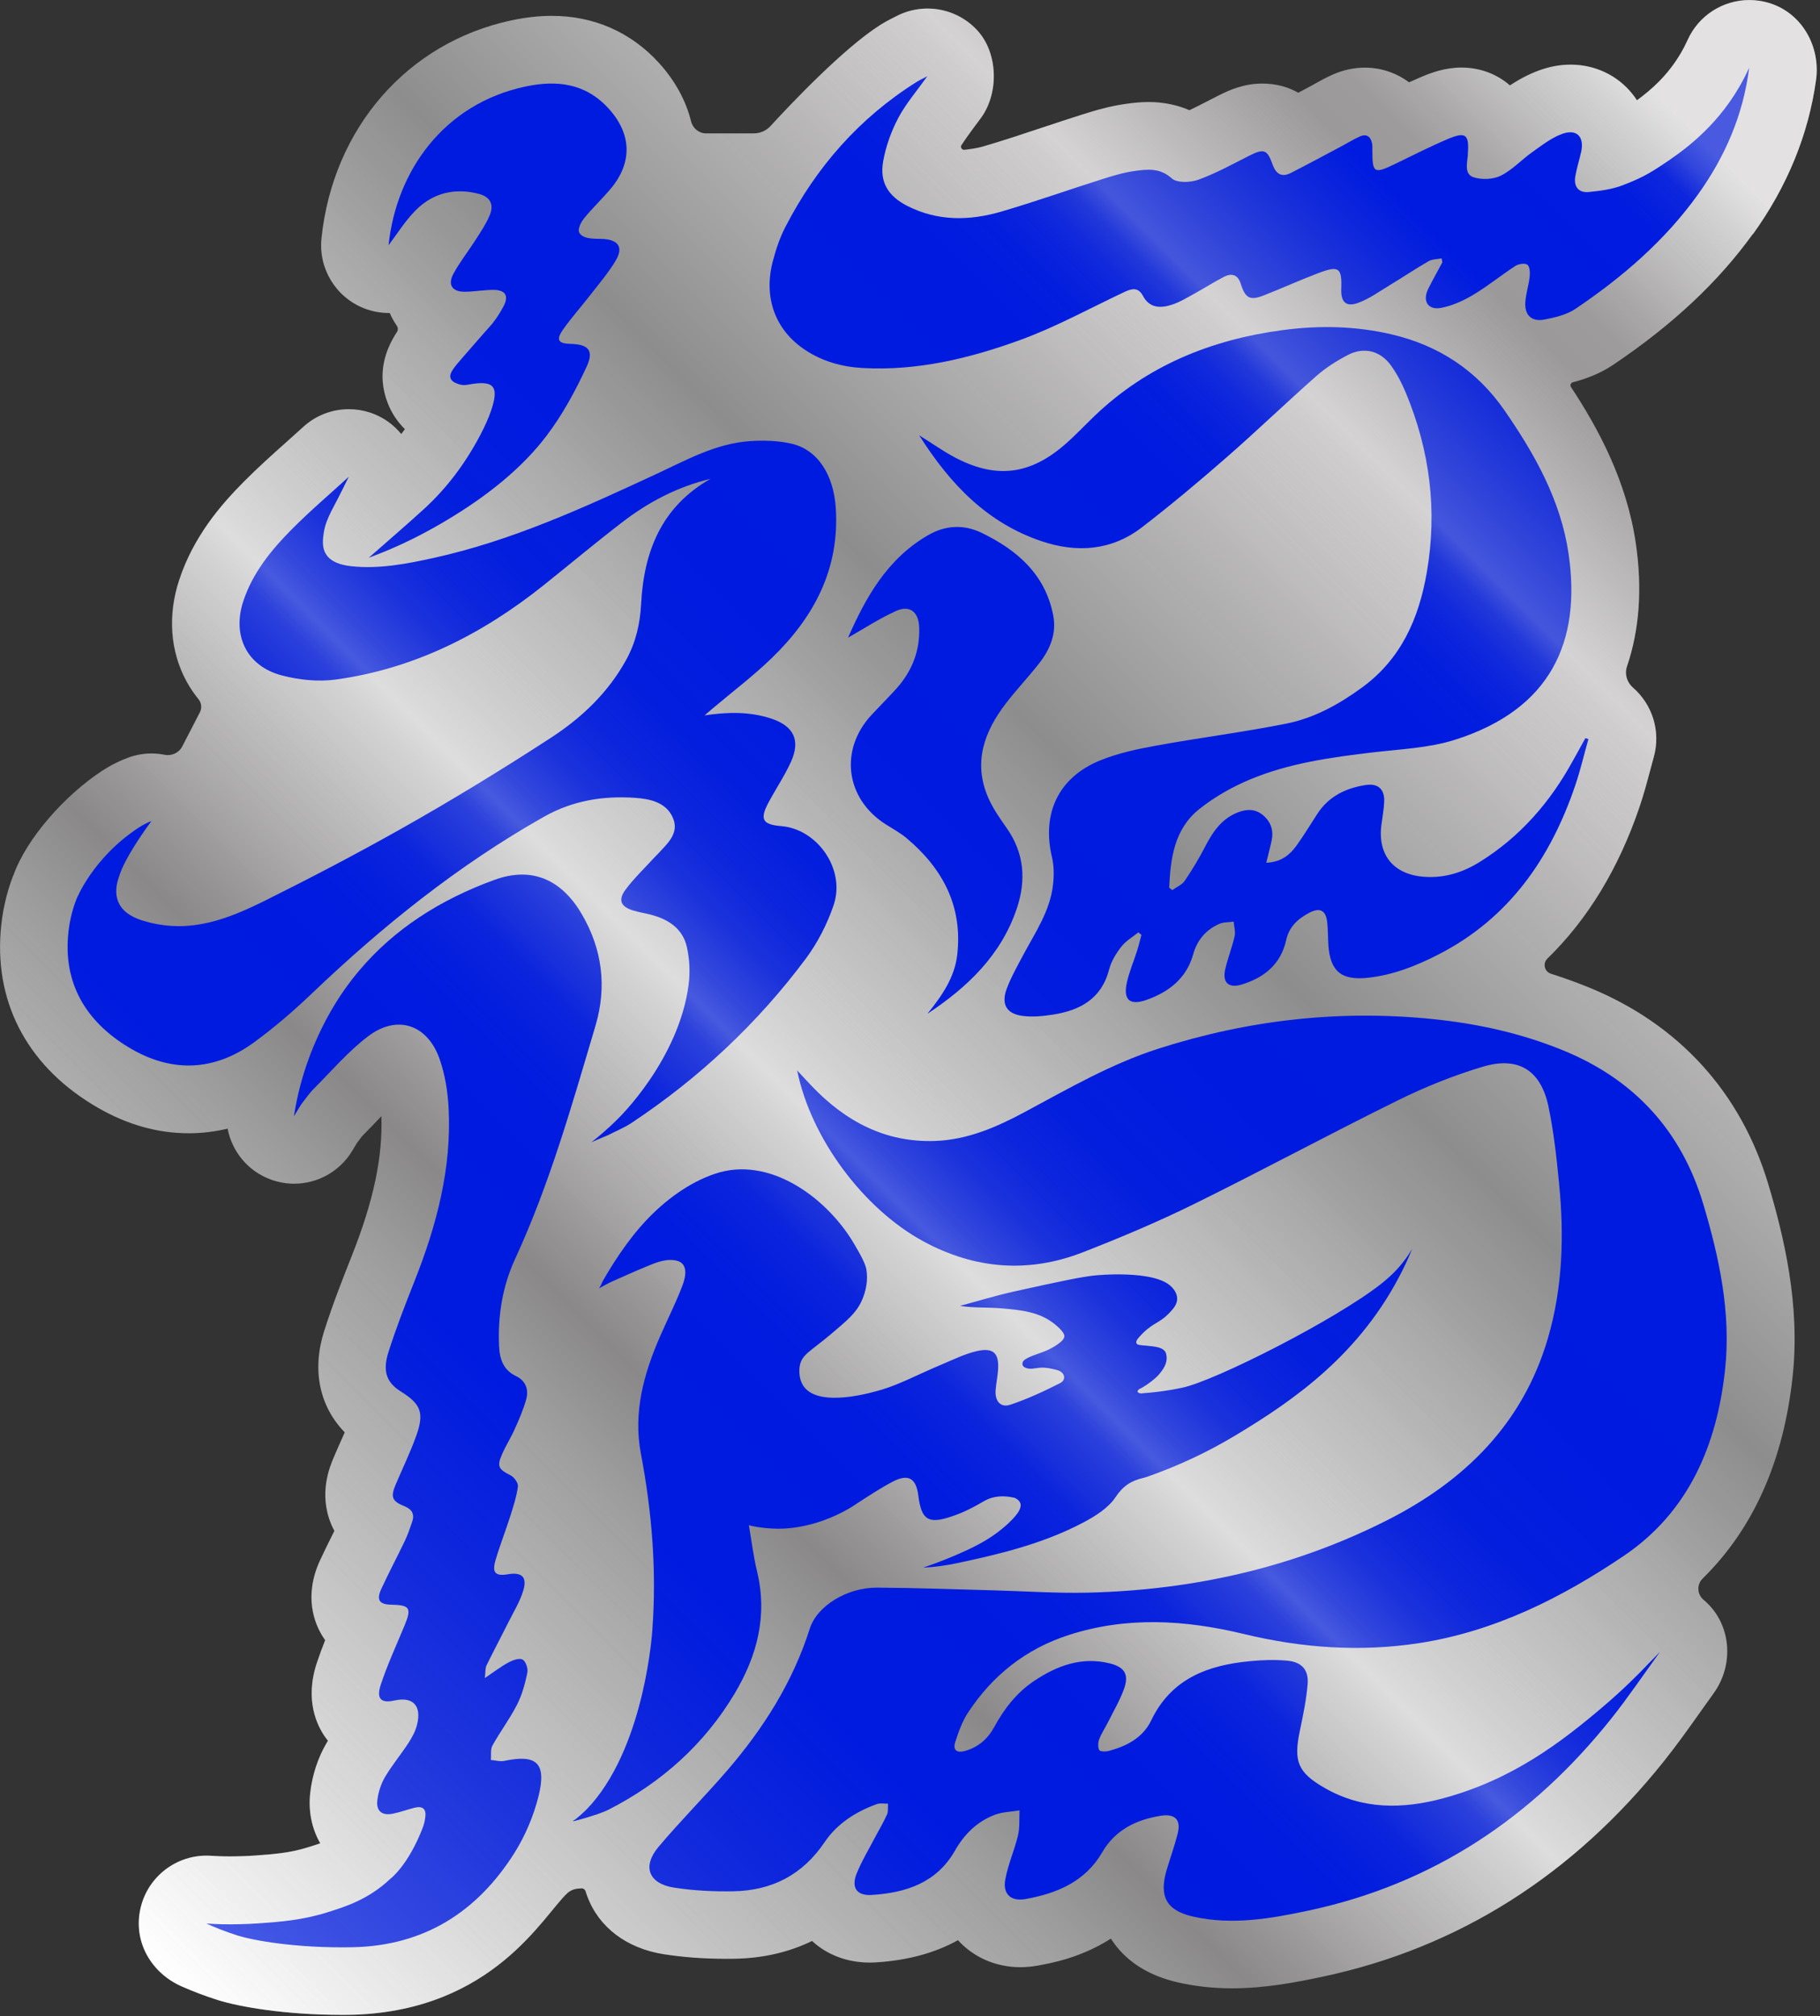 <svg width="381" height="422" viewBox="0 0 381 422" fill="none" xmlns="http://www.w3.org/2000/svg">
<rect x="0" y="0" width="381" height="422" fill="#333333" stroke="none"/>
<g clip-path="url(#clip0_1268_161)">
<path d="M366.95 49.04C374.14 39.04 378.59 28.18 380.17 16.75C381.13 9.79 377.3 2.88 370.62 0.71C369.16 0.23 367.67 0.01 366.21 0.01C360.75 0.01 355.62 3.18 353.29 8.37C352.88 9.28 352.42 10.18 351.91 11.05C349.14 15.82 345.56 18.9 342.68 20.99C342.38 20.53 342.06 20.08 341.71 19.65C338.6 15.76 333.89 13.53 328.79 13.53C326.65 13.53 324.47 13.92 322.32 14.69C319.9 15.56 317.83 16.73 316.09 17.87C313.3 15.45 309.76 14.14 305.94 14.14C302.59 14.14 299.73 15.17 297.61 16.07C296.72 16.45 295.84 16.84 294.97 17.23C292.36 15.28 289.16 14.16 285.71 14.16C283.48 14.16 281.26 14.63 279.14 15.55C277.6 16.22 276.34 16.93 275.32 17.5C275.02 17.67 274.72 17.84 274.41 18.01L271.78 19.41C269.74 18.25 267.25 17.49 264.23 17.49C260.54 17.49 257.55 18.75 255.12 19.98C254.4 20.34 253.69 20.71 252.97 21.08C251.6 21.79 250.27 22.47 249 23.07C246.65 22.06 243.81 21.36 240.46 21.36C238.67 21.36 237.09 21.55 235.76 21.74C232.3 22.21 229.24 23.13 226.64 23.95C223.88 24.82 221.13 25.74 218.38 26.65C213.99 28.11 209.85 29.48 205.66 30.7C204.59 31.01 203.02 31.23 201.9 31.36C201.35 31.42 200.98 30.81 201.29 30.35C201.89 29.45 202.75 28.19 203.45 27.26C204.1 26.4 204.76 25.52 205.41 24.62C209.13 19.45 208.94 11.15 204.66 6.43C201.91 3.4 198.07 1.79 194.17 1.79C191.91 1.79 189.63 2.33 187.53 3.44C187.31 3.56 187.1 3.66 186.9 3.76C186.2 4.12 185.33 4.56 184.32 5.19C176.54 10.09 165.21 22.12 161.29 26.39C160.39 27.37 159.12 27.92 157.79 27.92H147.82C146.31 27.92 145.03 26.86 144.67 25.39C143.59 21.07 141.34 16.89 137.9 13.12C132.04 6.71 124.3 3.32 115.52 3.32C112.81 3.32 110.05 3.63 107.07 4.26C85.31 8.9 69.7 26.8 67.3 49.88C66.64 56.2 70.27 62.18 76.17 64.52C77.87 65.19 79.64 65.52 81.39 65.52C81.45 65.52 81.52 65.52 81.58 65.52C81.85 66.13 82.15 66.73 82.5 67.3C82.68 67.6 82.87 67.9 83.07 68.19C83.34 68.58 83.36 69.1 83.09 69.5C80.77 73.05 78.75 78.19 81.18 84.41C81.99 86.48 83.21 88.31 84.76 89.83C84.51 90.18 84.25 90.51 84 90.85C83.29 89.99 82.48 89.2 81.56 88.5C79.03 86.6 76.03 85.65 73.04 85.65C69.59 85.65 66.16 86.9 63.47 89.37C62.29 90.45 61.09 91.52 59.89 92.59C56.96 95.21 53.94 97.91 50.98 100.9C46.3 105.63 40.54 112.23 37.52 121.38C35.08 128.76 35.61 136.3 39.03 142.6C39.76 143.94 40.61 145.2 41.56 146.37C42.19 147.15 42.3 148.22 41.84 149.11L38.15 156.25C37.45 157.61 35.92 158.29 34.42 157.99C33.53 157.81 32.63 157.72 31.72 157.72C30.04 157.72 28.34 158.02 26.7 158.64C25.58 159.06 24.49 159.56 23.42 160.13C23.19 160.25 22.37 160.7 21.48 161.28C13.73 166.31 5.54 175.45 2.78 183.3H2.75C1.32 187.01 0.44 190.98 0.13 195.07C-1.03 210.61 6.25 223.71 20.62 231.95C26.73 235.45 33.08 237.22 39.5 237.22C42.26 237.22 44.98 236.89 47.65 236.25C48.56 241.04 51.91 245.16 56.7 246.91C58.3 247.49 59.94 247.78 61.57 247.78C66.39 247.78 71.03 245.31 73.67 241L74.76 239.21C74.92 239 75.08 238.78 75.24 238.57C75.43 238.31 75.69 237.97 75.82 237.81C77.18 236.45 78.51 235.04 79.84 233.64C80.12 242.31 78.2 251.37 73.67 262.81C71.88 267.33 69.65 272.97 67.84 278.69C65.27 286.83 66.89 294.4 72.17 299.82C71.91 300.43 71.63 301.04 71.35 301.67C70.84 302.81 70.33 303.96 69.85 305.11C69.06 306.97 66.66 312.62 69.32 319.02C69.53 319.51 69.75 319.99 70 320.45C69.01 322.43 67.99 324.47 67 326.61C63.52 334.16 65.86 339.85 67.56 342.57C67.71 342.81 67.88 343.07 68.07 343.33C67.47 344.84 66.89 346.39 66.35 348.01C63.72 355.86 66.37 361.26 68.19 363.78C68.34 363.99 68.49 364.19 68.65 364.38C68.57 364.52 68.49 364.65 68.4 364.79C66.57 367.9 65.38 371.5 64.95 375.22C64.51 379.07 65.25 382.74 67.04 385.84C66.16 386.16 65.22 386.45 64.21 386.76C60.59 387.88 57.09 388.14 53.37 388.41C50.91 388.59 48.33 388.59 48.23 388.59C47.3 388.59 46.51 388.57 45.91 388.55L43.98 388.45C43.73 388.44 43.48 388.43 43.23 388.43C36.46 388.43 30.54 393.25 29.29 400.06C28.04 406.87 31.89 413.08 38.01 415.79C40.48 416.88 43.03 417.85 45.61 418.66C50.15 420.09 59.68 421.76 71.57 421.76C72.41 421.76 73.27 421.76 74.14 421.73C103.27 420.74 113.68 401.05 118.72 396.33C119.37 395.72 120.23 395.37 121.13 395.32C121.33 395.32 121.5 395.3 121.63 395.28C122.07 395.23 122.47 395.49 122.6 395.92C122.7 396.27 122.82 396.62 122.95 396.96C125.36 403.43 131.19 407.84 138.94 409.06C143.02 409.7 147.3 410.02 152.02 410.02C152.61 410.02 153.19 410.02 153.78 410.01C159.71 409.91 165.15 408.65 170 406.29C173.13 409.19 177.36 410.81 182.06 410.81C182.5 410.81 182.95 410.8 183.41 410.77C190.04 410.35 195.77 408.79 200.55 406.12C203.78 409.72 208.5 411.78 213.59 411.78C214.8 411.78 216.03 411.67 217.27 411.44C220.04 410.94 226.32 409.8 232.55 405.8C235.53 410.45 240.29 413.55 246.71 414.99C250.33 415.8 254 416.2 257.95 416.2C264.88 416.2 271.4 414.94 276.96 413.75C305.27 407.73 329.31 392.52 348.41 368.56C351.12 365.16 353.56 361.72 355.92 358.39C356.85 357.08 357.78 355.77 358.72 354.47C363.11 348.41 362.45 339.87 356.77 335C356.73 334.96 356.68 334.93 356.64 334.89C355.26 333.73 355.16 331.68 356.44 330.42C367.05 320 373.37 305.83 375.27 288.14C376.9 273.02 373.41 258.72 370.2 247.95C364.43 228.64 351.44 214.38 332.64 206.7C330.04 205.64 327.4 204.69 324.69 203.83C323.31 203.4 322.9 201.66 323.94 200.65C332.37 192.44 338.82 181.85 343.2 168.98C344.1 166.33 344.77 163.82 345.42 161.38C345.68 160.42 345.93 159.45 346.2 158.49C347.73 153.05 345.87 147.43 341.85 143.94C340.57 142.82 340.05 141.09 340.6 139.48C343.18 131.91 343.84 123.24 342.44 113.71C340.51 100.6 334.52 89.58 328.87 81.01C328.62 80.63 328.82 80.14 329.26 80.02C332.02 79.3 334.96 78.22 337.76 76.33C350.17 67.97 359.71 59.02 366.93 48.99L366.95 49.04ZM176.6 213.65C176.6 213.65 176.6 213.69 176.6 213.72C176.6 213.72 176.58 213.7 176.57 213.69C176.58 213.68 176.59 213.66 176.6 213.65Z" fill="url(#paint0_linear_1268_161)"/>
<path d="M347.5 345.78C344.11 350.45 340.88 355.25 337.29 359.76C320.82 380.42 300.03 394.37 273.97 399.92C265.99 401.62 257.94 403.03 249.78 401.19C244.19 399.93 242.59 397 244.22 391.45C244.97 388.91 245.88 386.41 246.53 383.84C247.28 380.9 245.97 379.59 242.94 380.09C237.81 380.93 233.46 383.04 230.74 387.73C227.17 393.88 221.28 396.33 214.71 397.51C211.64 398.07 209.89 396.5 210.44 393.45C211.01 390.3 212.37 387.31 213.11 384.18C213.51 382.51 213.34 380.7 213.43 378.96C211.7 379.25 209.86 379.27 208.25 379.88C204.55 381.29 201.86 383.95 199.9 387.4C196.06 394.13 189.63 396.21 182.47 396.66C179.35 396.86 178.15 395.11 179.33 392.18C180.41 389.51 181.93 387.01 183.27 384.44C184.08 382.9 184.99 381.4 185.69 379.81C185.98 379.15 185.84 378.31 185.9 377.55C185.11 377.57 184.25 377.39 183.55 377.64C179.15 379.23 175.24 381.73 172.63 385.6C168 392.47 161.57 395.76 153.49 395.89C149.36 395.96 145.17 395.76 141.09 395.12C135.77 394.28 134.4 390.7 137.85 386.6C142.45 381.13 147.53 376.06 152.2 370.64C159.8 361.82 165.96 352.13 169.52 340.91C171.03 336.15 177.31 332.3 183.59 332.33C191.66 332.37 199.73 332.68 207.79 332.89C214.44 333.06 221.1 333.54 227.75 333.38C249.74 332.86 270.81 328.14 290.46 318.18C306.54 310.03 318.72 298.13 324 280.26C327.16 269.56 327.45 258.64 326.37 247.65C325.85 242.29 325.26 236.9 324.16 231.64C322.57 224.03 317.86 221.05 310.37 223.3C304.29 225.12 298.31 227.53 292.61 230.34C278.32 237.39 264.29 244.97 249.99 252.02C242.41 255.75 234.6 259.05 226.72 262.12C215.31 266.57 204.08 265.69 193.3 259.84C180.79 253.06 169.75 238.28 166.88 224.07C168.14 225.42 169.03 226.4 169.94 227.35C176.97 234.71 185.33 239.2 195.75 238.83C202.55 238.59 208.67 235.92 214.55 232.76C223.69 227.85 232.69 222.64 242.65 219.46C261.34 213.5 280.43 211.32 299.98 213.32C309.37 214.28 318.47 216.29 327.23 219.87C342.13 225.96 351.99 236.7 356.57 252.06C359.93 263.32 362.4 274.86 361.13 286.68C359.43 302.48 353.52 316.5 339.92 325.68C326.87 334.49 312.83 341.54 296.97 343.96C284.65 345.84 272.46 344.95 260.37 342.03C248.15 339.08 235.91 338.31 223.72 342.25C214.75 345.15 207.76 350.69 202.62 358.53C201.42 360.37 200.65 362.55 199.97 364.66C199.46 366.24 200.2 367.02 201.99 366.52C204.82 365.73 206.8 363.97 208.17 361.45C210.22 357.67 212.82 354.33 216.41 351.91C221.24 348.66 226.45 346.71 232.37 348.2C235.47 348.98 236.38 350.54 235.29 353.56C234.42 355.96 233.1 358.2 231.95 360.5C231.36 361.69 230.59 362.8 230.12 364.04C229.86 364.73 229.8 365.72 230.12 366.33C230.3 366.67 231.5 366.68 232.15 366.5C235.89 365.5 239.26 363.73 240.99 360.13C245.19 351.37 252.85 348.55 261.69 347.72C264.3 347.47 266.98 347.37 269.58 347.63C272.54 347.93 273.98 349.57 273.74 352.51C273.47 355.8 272.79 359.06 272.11 362.3C270.77 368.68 271.66 371.01 277.27 374.24C285.2 378.82 293.63 378.72 302.14 376.42C316.67 372.5 326.9 364.63 335.56 357.27C339.75 353.71 343 350.46 345.23 348.1C345.97 347.34 346.72 346.58 347.46 345.82L347.5 345.78Z" fill="#001BE0"/>
<path d="M71.86 102.13C71.59 102.67 71.18 103.49 70.67 104.48C69.72 106.32 69.6 106.49 69.27 107.17C68.69 108.39 68.05 109.74 67.79 111.43C67.61 112.64 67.34 114.41 68.15 115.85C69.15 117.63 71.4 118.29 73.43 118.51C79.4 119.17 85.18 118.02 90.95 116.75C107.26 113.14 122.32 106.22 137.37 99.23C143.68 96.3 149.84 92.83 156.97 92.34C159.83 92.15 162.82 92.23 165.6 92.85C171.22 94.1 174.51 99.44 174.96 106.32C175.8 119.13 170.38 129.23 161.53 137.78C157.72 141.47 153.45 144.7 149.39 148.13C148.83 148.6 148.28 149.08 147.5 149.74C152.43 149.01 157.02 148.94 161.49 150.43C166.22 152.01 167.62 155.01 165.56 159.52C164.22 162.45 162.39 165.16 160.87 168.01C159 171.5 159.63 172.61 163.52 172.92C171.15 173.53 177.04 182 174.52 189.44C173.18 193.39 171.19 197.3 168.71 200.64C158.58 214.23 146.34 225.67 132.21 235.05C130.69 236.06 128.96 236.75 127.33 237.59C126.16 238.09 124.99 238.58 123.82 239.08C125.07 238.11 127.16 236.41 129.5 234.04C129.5 234.04 142.09 221.86 144.16 206.11C144.5 203.53 144.36 200.76 143.79 198.23C142.92 194.37 139.91 192.41 136.22 191.46C135.02 191.15 133.78 190.96 132.59 190.6C129.94 189.8 129.31 188.41 130.98 186.18C132.77 183.8 134.95 181.72 136.97 179.51C137.19 179.26 137.45 179.04 137.67 178.8C139.68 176.59 142.34 174.42 140.81 171.06C139.38 167.93 136.04 167.22 133 167.01C126.29 166.55 119.93 167.54 113.83 170.99C95.95 181.1 80.13 193.8 65.33 207.92C61.49 211.58 57.43 215.09 53.15 218.21C45.05 224.11 36.32 224.61 27.63 219.64C18.65 214.49 13.43 206.7 14.23 196.12C14.44 193.33 15.03 190.76 15.94 188.37C15.94 188.37 19.3 179.57 29.16 173.16C29.63 172.86 30.11 172.6 30.11 172.6C30.7 172.28 31.24 172.05 31.69 171.88C30.12 174.01 28.9 175.86 28.03 177.26C25.51 181.32 25.14 182.89 24.85 183.71C23.96 186.26 24.1 188.96 26.26 190.83C27.54 191.93 29.16 192.53 30.79 192.97C40.04 195.45 47.72 192.39 55.87 188.33C65.2 183.68 74.45 178.84 83.54 173.73C94.32 167.67 104.9 161.21 115.27 154.47C121.7 150.3 127.29 145.03 131.08 138.13C133.1 134.46 134 130.56 134.21 126.46C134.78 115.38 138.5 106.06 148.72 100.24C141.83 101.89 135.77 105.08 130.28 109.3C124.69 113.59 119.29 118.12 113.78 122.52C100.95 132.76 86.7 139.99 70.31 142.24C66.63 142.75 62.61 142.33 58.99 141.38C51.65 139.45 48.55 133.03 50.94 125.82C52.9 119.9 56.75 115.18 61.03 110.85C64.85 106.99 69 103.47 73.01 99.8C72.63 100.57 72.25 101.34 71.87 102.11L71.86 102.13Z" fill="#001BE0"/>
<path d="M245.45 186.29C246.32 185.66 247.45 185.21 248.01 184.38C249.58 182.06 251.03 179.64 252.32 177.15C253.93 174.04 255.8 171.31 259.24 170.01C261.08 169.32 262.82 169.32 264.39 170.63C266.08 172.04 266.65 173.86 266.2 175.99C265.9 177.41 265.51 178.82 265.08 180.59C268.17 180.47 269.98 178.98 271.4 177.02C272.96 174.87 274.32 172.58 275.77 170.36C278.16 166.68 281.76 164.95 285.92 164.32C288.48 163.93 289.86 165.2 289.77 167.76C289.71 169.41 289.39 171.05 289.18 172.69C288.36 179.09 291.86 183.17 298.36 183.55C302.52 183.8 306.25 182.6 309.71 180.46C318.18 175.21 324.5 167.95 329.26 159.26C330.13 157.67 331.01 156.1 331.89 154.51C332.1 154.58 332.31 154.65 332.52 154.71C331.6 157.97 330.83 161.27 329.74 164.47C324.55 179.72 315.89 192.21 301.18 199.77C296.51 202.17 291.67 204.09 286.38 204.67C280.85 205.28 278.45 203.35 278.08 197.81C277.98 196.23 278.01 194.64 277.84 193.08C277.57 190.56 276.34 189.89 274.08 191.07C271.74 192.3 269.87 193.97 269.26 196.75C268.14 201.83 264.67 204.65 259.9 206.1C257.2 206.91 255.84 205.66 256.49 202.88C257.04 200.54 257.93 198.29 258.46 195.95C258.67 195.01 258.34 193.93 258.25 192.92C257.24 193.07 256.13 193 255.23 193.4C252.43 194.65 250.61 196.77 249.77 199.8C248.36 204.82 244.67 207.66 239.99 209.31C236.46 210.55 235.07 209.26 235.92 205.56C236.44 203.31 237.36 201.16 238.06 198.95C238.4 197.88 238.65 196.78 238.95 195.7L238.31 195.17C237.11 196.14 235.69 196.95 234.76 198.14C233.66 199.55 232.63 201.21 232.19 202.92C230.59 209.11 226.08 211.5 220.38 212.39C218.27 212.72 216.05 212.93 213.96 212.64C210.7 212.19 209.57 210.17 210.72 207.05C211.6 204.65 212.88 202.39 214.08 200.13C216.64 195.3 219.84 190.73 220.45 185.11C220.65 183.25 220.65 181.26 220.22 179.45C218.05 170.28 221.55 162.73 230.33 159.16C234.05 157.65 238.1 156.79 242.07 156.07C251.12 154.42 260.26 153.27 269.28 151.47C275.11 150.31 280.3 147.44 285.13 143.91C293.34 137.92 297.03 129.43 298.69 119.8C300.93 106.85 299.33 94.32 294.3 82.22C293.48 80.24 292.46 78.29 291.22 76.55C289.02 73.44 285.56 72.54 282.19 74.29C279.85 75.51 277.55 76.96 275.58 78.7C269.22 84.31 263.11 90.2 256.72 95.78C250.96 100.81 245.1 105.73 239.04 110.39C232.67 115.29 225.4 115.78 217.98 113.27C206.74 109.46 198.99 101.5 192.42 91.12C195.22 92.87 197.34 94.37 199.61 95.6C208.34 100.31 215.54 99.5 223 92.98C225.13 91.12 227.07 89.05 229.11 87.09C240.15 76.51 253.57 71.09 268.52 69.1C276.16 68.08 283.76 68.23 291.31 69.99C301.23 72.31 309.19 77.58 314.95 85.9C321.27 95.03 326.72 104.71 328.36 115.88C331.06 134.22 324.72 148.48 304.56 154.86C299.11 156.59 293.16 156.81 287.41 157.49C278.65 158.53 269.91 159.73 261.73 163.14C257.95 164.72 254.24 166.82 251.05 169.37C245.82 173.54 245.04 179.66 244.76 185.8C244.98 185.98 245.2 186.16 245.42 186.34L245.45 186.29Z" fill="#001BE0"/>
<path d="M125.26 269.78C125.61 269.59 126.03 268.41 126.24 268.05C126.63 267.38 127.03 266.7 127.43 266.04C128.2 264.77 129 263.52 129.84 262.3C131.48 259.9 133.27 257.59 135.26 255.47C139.19 251.29 144.13 247.59 149.6 245.72C161.02 241.8 172.99 250.67 178.65 260.11C180.32 262.89 181.19 264.68 181.35 265.63C181.9 268.86 180.75 271.48 180.37 272.32C179.26 274.77 177.46 276.31 173.91 279.3C169.67 282.87 167.94 283.49 167.45 285.76C167.42 285.9 166.91 288.42 168.32 290.3C171.66 294.73 182.65 291.47 184.64 290.87C188.41 289.75 192.37 287.61 197.22 285.58C199.58 284.59 201.92 283.43 204.39 282.84C207.97 282 209.19 283.22 208.93 286.82C208.83 288.23 208.52 289.62 208.42 291.02C208.26 293.29 209.46 294.72 211.5 294.04C215.09 292.84 218.57 291.23 221.94 289.51C223.3 288.81 222.91 287.23 221.35 286.8C220.18 286.48 218.94 286.21 217.72 286.29C216.68 286.36 215.57 286.76 214.58 286.25C214.38 286.15 214.16 286 214.08 285.76C213.84 285.03 214.51 284.57 215.07 284.28C216.47 283.57 218 283.21 219.41 282.55C220.33 282.12 221.21 281.6 221.99 280.95C222.37 280.63 222.75 280.28 222.81 279.77C222.85 279.44 222.69 278.72 220.83 277.2C217.55 274.52 213.5 274.2 209.54 273.86C206.73 273.62 203.89 273.81 200.97 273.35C204.7 272.35 208.4 271.21 212.17 270.37C222.38 268.1 226.46 267.27 229.23 266.98C229.23 266.98 241.82 265.67 245.31 269.43C245.6 269.75 246.4 270.6 246.43 271.78C246.46 273.08 245.54 274.06 244.66 274.97C242.81 276.88 241.47 276.88 239.29 279.02C238.75 279.55 238.35 280.02 238.12 280.31C237.95 280.56 237.79 280.9 237.9 281.17C238.08 281.59 238.81 281.57 239.98 281.68C241.88 281.86 243.31 282.02 243.91 282.92C244.11 283.22 244.15 283.5 244.2 283.86C244.42 285.43 243.41 286.72 242.86 287.42C242.32 288.11 241.81 288.52 241.17 289.04C240.26 289.77 239.43 290.28 238.83 290.61C238.38 290.78 238.1 291.09 238.14 291.3C238.18 291.54 238.66 291.77 239.29 291.63C240.97 291.52 243.06 291.3 245.45 290.88C245.45 290.88 246.45 290.7 247.46 290.49C254.5 288.99 279.58 276.25 289.08 268.78C290.4 267.74 292.01 266.34 293.61 264.34C294.57 263.14 295.24 262.07 295.66 261.36C295.24 262.38 294.58 263.93 293.66 265.78C284.92 283.38 271 293.05 258.48 300.55C252.76 303.98 246.61 306.87 239.99 309.18C239.75 309.26 239.51 309.32 239.27 309.38C236.83 309.95 235.09 311.03 233.55 313.36C232.05 315.64 229.33 317.35 226.81 318.68C218.45 323.1 209.33 325.32 200.14 327.25C197.88 327.72 195.59 328.03 193.28 328.14C196.73 326.96 199.53 325.79 201.53 324.89C204.65 323.49 208.02 321.77 211.17 318.79C213.3 316.78 213.91 315.54 213.59 314.64C213.39 314.08 212.86 313.75 212.42 313.54C210.26 313.01 208.67 313.23 207.62 313.53C206.12 313.96 205.75 314.5 202.75 315.98C201.64 316.53 200.48 317 199.3 317.4C194.34 319.1 192.89 318.19 192.24 313.05C191.77 309.37 190.12 308.43 186.78 310.2C184.22 311.56 181.78 313.17 179.34 314.75C179.34 314.75 172.65 319.64 163.83 319.98C160.9 320.09 158.14 319.57 158.14 319.57C157.56 319.46 157.09 319.35 156.77 319.27C157.35 322.62 157.73 325.81 158.48 328.92C160.72 338.16 158.51 346.58 153.81 354.47C147.42 365.17 138.44 373.17 127.37 378.82C127.03 378.99 126.69 379.14 126.33 379.28C125.42 379.64 124.7 379.9 123.09 380.38C120.12 381.27 119.96 381.24 119.94 381.2C119.93 381.16 120.02 381.08 120.42 380.86C121.08 380.34 121.86 379.68 122.67 378.87C122.67 378.87 123.3 378.24 123.9 377.55C135.16 364.52 136.56 341.19 136.56 341.19C137.48 328.73 136.48 316.49 134.16 304.26C132.52 295.61 134.79 287.45 138.25 279.57C139.78 276.08 141.51 272.66 142.86 269.1C143.63 267.07 144.12 264.28 141.35 263.82C139.07 263.44 136.94 264.46 134.88 265.3C132.64 266.22 130.44 267.24 128.22 268.21C127.19 268.66 126.22 269.25 125.23 269.77L125.26 269.78Z" fill="#001BE0"/>
<path d="M61.54 233.61C62.13 229.79 63.27 224.72 65.61 219.09C67.54 214.44 70.48 208.74 75.22 203.13C82.52 194.49 92.13 188.32 103.47 184.19C111.25 181.35 117.45 184.02 121.72 191.23C126.07 198.59 127.1 206.5 124.65 214.74C119.75 231.25 115.08 247.82 107.83 263.53C105.2 269.23 104.19 275.41 104.48 281.75C104.6 284.48 105.34 286.77 108.06 288.07C110.07 289.03 110.71 290.89 110.16 292.9C109.57 295.04 108.67 297.1 107.76 299.13C106.95 300.95 105.86 302.64 105.07 304.47C103.98 306.97 104.41 307.59 106.88 308.82C107.63 309.19 108.51 310.43 108.42 311.16C108.14 313.26 107.47 315.33 106.82 317.37C105.84 320.45 104.65 323.47 103.74 326.56C102.96 329.23 103.7 329.97 106.35 329.53C109.23 329.05 110.39 330.08 109.55 332.91C108.86 335.24 107.53 337.38 106.43 339.58C104.92 342.6 103.33 345.58 101.84 348.62C101.58 349.15 101.66 349.85 101.49 351.26C103.53 349.89 104.94 348.79 106.5 347.96C107.37 347.5 108.73 347.01 109.4 347.39C110.07 347.76 110.58 349.28 110.4 350.13C109.92 352.42 109.29 354.77 108.23 356.84C106.73 359.79 104.71 362.46 103.1 365.36C102.64 366.19 102.85 367.38 102.76 368.41C103.71 368.48 104.71 368.78 105.61 368.59C112.32 367.17 114.45 369.04 112.75 375.93C111.71 380.12 109.94 384.32 107.63 387.96C99.82 400.27 88.73 407.3 73.82 407.6C61.79 407.84 52.81 406.11 49.84 405.18C47.05 404.3 44.79 403.36 43.21 402.64C43.89 402.68 44.57 402.71 45.24 402.75C45.98 402.78 46.98 402.81 48.16 402.81C48.16 402.81 51.27 402.81 54.37 402.59C58.52 402.29 63.21 401.95 68.38 400.34C72.24 399.14 77.12 397.62 81.69 393.3C81.69 393.3 85.47 390.53 88.55 382.44C88.81 381.76 88.95 381.01 89.04 380.28C89.25 378.54 88.35 378.01 86.78 378.4C85.25 378.79 83.76 379.34 82.22 379.65C79.99 380.1 78.73 379.12 78.99 376.88C79.18 375.21 79.73 373.47 80.57 372.02C82.04 369.52 83.93 367.27 85.51 364.84C86.27 363.67 86.97 362.38 87.3 361.04C88.29 357.11 86.52 355.09 82.6 355.95C79.89 356.55 78.66 355.76 79.74 352.55C81.13 348.39 82.98 344.38 84.66 340.33C86.21 336.59 85.84 335.97 81.89 335.9C79.41 335.85 78.75 334.92 79.82 332.6C81.38 329.21 83.14 325.91 84.75 322.54C85.36 321.27 85.81 319.92 86.27 318.59C86.84 316.96 86.27 315.94 84.64 315.28C82.03 314.23 81.73 313.33 82.85 310.7C84.31 307.27 85.95 303.9 87.19 300.4C88.85 295.72 88.06 293.85 83.92 291.28C80.98 289.45 80.02 287.11 81.32 283.02C82.92 277.97 84.86 273.02 86.81 268.08C91.41 256.46 94.57 244.55 93.91 231.94C93.73 228.5 93.17 224.96 92.04 221.72C89.52 214.46 83.17 212.3 77.09 216.9C72.89 220.07 69.4 224.19 65.65 227.95C64.67 228.93 63.89 230.13 63.02 231.22C62.52 232.04 62.02 232.85 61.53 233.67L61.54 233.61Z" fill="#001BE0"/>
<path d="M194.12 15.96C191.94 19.03 189.63 21.69 188.03 24.72C186.55 27.53 185.43 30.66 184.88 33.79C184.11 38.17 185.95 41.07 189.93 43.1C196.3 46.35 202.96 46.23 209.58 44.3C216.73 42.21 223.76 39.71 230.87 37.46C233.08 36.76 235.33 36.09 237.61 35.78C240.27 35.42 242.84 35.13 245.31 37.35C246.41 38.34 249.22 38.22 250.89 37.61C254.53 36.29 257.97 34.39 261.45 32.63C264.57 31.06 265.26 31.23 266.41 34.45C267.11 36.41 268.31 37.18 270.21 36.21C273.83 34.37 277.4 32.43 280.99 30.53C282.23 29.87 283.43 29.11 284.72 28.55C286.1 27.95 286.95 28.62 287.23 30.02C287.33 30.5 287.29 31.01 287.29 31.51C287.29 36.25 287.65 36.45 292.06 34.31C295.72 32.54 299.35 30.69 303.09 29.1C306.81 27.52 307.56 28.14 307.29 32.03C307.28 32.2 307.29 32.36 307.27 32.53C307.12 34.25 306.51 36.5 308.54 37.13C310.26 37.66 312.62 37.56 314.2 36.76C316.6 35.56 318.52 33.43 320.76 31.85C322.77 30.43 324.78 28.83 327.05 28.02C330.11 26.92 331.7 28.66 331 31.8C330.62 33.5 330.08 35.17 329.78 36.88C329.41 39.03 330.4 40.41 332.63 40.19C335 39.95 337.45 39.64 339.64 38.8C343.32 37.39 345.06 36.45 348.01 34.49C351.86 31.93 358.93 27.1 364.12 18.17C365.08 16.51 365.76 15.09 366.17 14.18C364.92 24.12 361.09 32.86 355.41 40.77C348.48 50.41 339.6 58.05 329.82 64.64C327.97 65.89 325.55 66.46 323.31 66.89C320.53 67.42 319.06 65.88 319.33 63.01C319.49 61.28 320.04 59.6 320.23 57.87C320.32 57.04 320.24 55.77 319.74 55.41C319.21 55.03 317.89 55.23 317.24 55.66C314.25 57.6 311.48 59.88 308.43 61.7C306.36 62.94 304.02 64.01 301.67 64.45C298.9 64.96 297.73 62.99 298.99 60.45C299.91 58.6 300.94 56.8 301.91 54.97C301.97 54.85 301.88 54.65 301.79 54.09C300.87 54.27 299.85 54.23 299.09 54.66C296.37 56.22 293.77 57.98 291.08 59.6C288.83 60.95 286.66 62.56 284.23 63.43C281.75 64.31 280.69 63.17 280.78 60.55C280.95 56.01 280.33 55.52 275.9 57.2C272.1 58.64 268.4 60.33 264.62 61.81C261.67 62.97 260.7 62.46 259.75 59.42C259.16 57.52 257.89 57.11 256.28 57.92C254.14 59.01 252.12 60.33 250.01 61.48C248.49 62.32 246.97 63.25 245.33 63.78C243 64.54 240.66 64.55 239.27 61.94C238.24 59.99 236.84 60.43 235.28 61.17C228.08 64.56 221.06 68.44 213.61 71.15C203 75.02 192.01 77.68 180.53 77.03C176.23 76.79 172.18 75.65 168.56 73.26C162.33 69.15 159.78 62.34 161.77 54.73C162.42 52.26 163.24 49.77 164.41 47.51C170.87 34.99 179.86 24.72 191.84 17.18C192.51 16.76 193.23 16.43 194.13 15.96H194.12Z" fill="#001BE0"/>
<path d="M77.18 116.76C81.03 113.37 84.94 110.03 88.73 106.57C93.63 102.1 97.52 96.83 100.59 90.97C101.43 89.36 102.21 87.69 102.8 85.97C104.57 80.77 103.38 79.51 97.97 80.52C97.88 80.54 97.57 80.6 97.16 80.6C96.56 80.6 96.07 80.44 95.73 80.3C95.2 80.12 94.57 79.81 94.34 79.22C93.95 78.23 94.93 77.04 96.72 74.98C100.41 70.74 102.26 68.63 102.6 68.27C103.08 67.77 104.26 66.27 105.39 64.15C106.59 61.89 105.8 60.66 103.2 60.68C101.21 60.7 99.23 61.06 97.24 61.07C94.67 61.07 93.68 59.62 94.9 57.34C96.23 54.87 98 52.65 99.52 50.27C100.59 48.6 101.73 46.93 102.49 45.12C103.47 42.81 102.64 41.2 100.2 40.57C95.24 39.28 90.68 40.37 87.08 43.96C84.77 46.27 83.02 49.14 81.34 51.34C82.95 35.86 92.86 21.77 109.96 18.12C116.47 16.73 122.52 17.37 127.37 22.68C132.22 27.98 132.47 33.98 127.85 39.5C126.09 41.6 124.08 43.49 122.34 45.62C121.76 46.33 120.7 48.02 121.39 48.9C122.42 50.22 124.96 49.92 126.42 50.03C129.51 50.27 130.51 51.82 128.9 54.53C127.39 57.08 125.42 59.37 123.59 61.73C121.71 64.16 119.65 66.46 117.88 68.97C116.35 71.13 116.84 71.91 119.41 71.98C123.15 72.07 124.4 73.32 122.81 76.75C120.46 81.82 117.74 86.86 114.36 91.29C109.77 97.32 102.51 103.9 90.72 110.51C85.27 113.57 80.47 115.55 77.14 116.77L77.18 116.76Z" fill="#001BE0"/>
<path d="M194.16 212.19C197.14 208.48 199.84 204.67 200.39 199.85C201.55 189.69 197.35 181.78 189.75 175.42C188.42 174.31 186.86 173.47 185.38 172.53C176.98 167.16 175.67 156.93 182.46 149.63C184.16 147.8 185.93 146.04 187.61 144.19C190.93 140.51 192.62 136.21 192.42 131.22C192.29 128.14 190.47 126.61 187.65 127.86C184.13 129.44 180.86 131.59 177.53 133.48C181.23 125.06 185.73 116.96 194.31 112.01C197.91 109.93 201.78 109.72 205.55 111.56C212.93 115.16 218.78 120.18 220.47 128.74C221.24 132.63 219.81 135.96 217.48 138.93C215.27 141.74 212.8 144.35 210.62 147.18C206.06 153.09 203.69 159.54 206.84 166.89C207.81 169.15 209.27 171.24 210.7 173.27C214.43 178.53 214.85 184.23 212.87 190.14C209.58 199.96 202.51 206.66 194.16 212.2V212.19Z" fill="#001BE0"/>
<path opacity="0.32" d="M366.95 49.04C374.14 39.04 378.59 28.18 380.17 16.75C381.13 9.79 377.3 2.88 370.62 0.71C369.15 0.23 367.67 0 366.2 0C360.75 0 355.61 3.17 353.28 8.36C352.87 9.27 352.41 10.17 351.9 11.04C349.13 15.81 345.55 18.89 342.67 20.98C342.37 20.52 342.05 20.07 341.7 19.64C338.59 15.75 333.88 13.52 328.78 13.52C326.64 13.52 324.46 13.91 322.31 14.68C319.89 15.55 317.82 16.72 316.08 17.86C313.29 15.44 309.75 14.13 305.93 14.13C302.58 14.13 299.72 15.16 297.6 16.06C296.71 16.44 295.83 16.83 294.96 17.22C292.35 15.27 289.15 14.15 285.7 14.15C283.47 14.15 281.25 14.62 279.13 15.54C277.59 16.21 276.33 16.92 275.31 17.49C275.01 17.66 274.71 17.83 274.4 18L271.77 19.4C269.73 18.24 267.24 17.48 264.22 17.48C260.53 17.48 257.54 18.74 255.11 19.97C254.39 20.33 253.68 20.7 252.96 21.07C251.59 21.78 250.26 22.46 248.99 23.06C246.64 22.05 243.8 21.35 240.45 21.35C238.66 21.35 237.08 21.54 235.75 21.73C232.29 22.2 229.23 23.12 226.63 23.94C223.87 24.81 221.12 25.73 218.37 26.64C213.98 28.1 209.84 29.47 205.65 30.69C204.58 31 203.01 31.22 201.89 31.35C201.34 31.41 200.97 30.8 201.28 30.34C201.88 29.44 202.74 28.18 203.44 27.25C204.09 26.39 204.75 25.51 205.4 24.61C209.12 19.44 208.93 11.14 204.65 6.42C201.9 3.39 198.06 1.78 194.16 1.78C191.9 1.78 189.62 2.32 187.52 3.43C187.3 3.55 187.09 3.65 186.89 3.75C186.19 4.11 185.32 4.55 184.31 5.18C176.53 10.08 165.2 22.11 161.28 26.38C160.38 27.36 159.11 27.91 157.78 27.91H147.81C146.3 27.91 145.02 26.85 144.66 25.38C143.58 21.06 141.33 16.88 137.89 13.11C132.03 6.7 124.29 3.31 115.51 3.31C112.8 3.31 110.04 3.62 107.06 4.25C85.3 8.89 69.69 26.79 67.29 49.87C66.63 56.19 70.26 62.17 76.16 64.51C77.86 65.18 79.63 65.51 81.38 65.51C81.44 65.51 81.51 65.51 81.57 65.51C81.84 66.12 82.14 66.72 82.49 67.29C82.67 67.59 82.86 67.89 83.06 68.18C83.33 68.57 83.35 69.09 83.08 69.49C80.76 73.04 78.74 78.18 81.17 84.4C81.98 86.47 83.2 88.3 84.75 89.82C84.5 90.17 84.24 90.5 83.99 90.84C83.28 89.98 82.47 89.19 81.55 88.49C79.02 86.59 76.02 85.64 73.03 85.64C69.58 85.64 66.15 86.89 63.46 89.36C62.28 90.44 61.08 91.51 59.88 92.58C56.95 95.2 53.93 97.9 50.97 100.89C46.29 105.62 40.53 112.22 37.51 121.37C35.07 128.75 35.6 136.29 39.02 142.59C39.75 143.93 40.6 145.19 41.55 146.36C42.18 147.14 42.29 148.21 41.83 149.1L38.14 156.24C37.44 157.6 35.91 158.28 34.41 157.98C33.52 157.8 32.62 157.71 31.71 157.71C30.03 157.71 28.33 158.01 26.69 158.63C25.57 159.05 24.48 159.55 23.41 160.12C23.18 160.24 22.36 160.69 21.47 161.27C13.72 166.3 5.53 175.44 2.77 183.29H2.74C1.31 187 0.43 190.97 0.12 195.06C-1.04 210.6 6.24 223.7 20.61 231.94C26.72 235.44 33.07 237.21 39.49 237.21C42.25 237.21 44.97 236.88 47.64 236.24C48.55 241.03 51.9 245.15 56.69 246.9C58.29 247.48 59.93 247.77 61.56 247.77C66.38 247.77 71.02 245.3 73.66 240.99L74.75 239.2C74.91 238.99 75.07 238.77 75.23 238.56C75.42 238.3 75.68 237.96 75.81 237.8C77.17 236.44 78.5 235.03 79.83 233.63C80.11 242.3 78.19 251.36 73.66 262.8C71.87 267.32 69.64 272.96 67.83 278.68C65.26 286.82 66.88 294.39 72.16 299.81C71.9 300.42 71.62 301.03 71.34 301.66C70.83 302.8 70.32 303.95 69.84 305.1C69.05 306.96 66.65 312.61 69.31 319.01C69.52 319.5 69.74 319.98 69.99 320.44C69 322.42 67.98 324.46 66.99 326.6C63.51 334.15 65.85 339.84 67.55 342.56C67.7 342.8 67.87 343.06 68.06 343.32C67.46 344.83 66.88 346.38 66.34 348C63.71 355.85 66.36 361.25 68.18 363.77C68.33 363.98 68.48 364.18 68.64 364.37C68.56 364.51 68.48 364.64 68.39 364.78C66.56 367.89 65.37 371.49 64.94 375.21C64.5 379.06 65.24 382.73 67.03 385.83C66.15 386.15 65.21 386.44 64.2 386.75C60.58 387.87 57.08 388.13 53.36 388.4C50.9 388.58 48.32 388.58 48.22 388.58C47.29 388.58 46.5 388.56 45.9 388.54L43.97 388.44C43.72 388.43 43.47 388.42 43.22 388.42C36.45 388.42 30.53 393.24 29.28 400.05C28.03 406.86 31.88 413.07 38 415.78C40.47 416.87 43.02 417.84 45.6 418.65C50.14 420.08 59.67 421.75 71.56 421.75C72.4 421.75 73.26 421.75 74.13 421.72C103.26 420.73 113.67 401.04 118.71 396.32C119.36 395.71 120.22 395.36 121.12 395.31C121.32 395.31 121.49 395.29 121.62 395.27C122.06 395.22 122.46 395.48 122.59 395.91C122.69 396.26 122.81 396.61 122.94 396.95C125.35 403.42 131.18 407.83 138.93 409.05C143.01 409.69 147.29 410.01 152.01 410.01C152.6 410.01 153.18 410.01 153.77 410C159.7 409.9 165.14 408.64 169.99 406.28C173.12 409.18 177.35 410.8 182.05 410.8C182.49 410.8 182.94 410.79 183.4 410.76C190.03 410.34 195.76 408.78 200.54 406.11C203.77 409.71 208.49 411.77 213.58 411.77C214.79 411.77 216.02 411.66 217.26 411.43C220.03 410.93 226.31 409.79 232.54 405.79C235.52 410.44 240.28 413.54 246.7 414.98C250.32 415.79 253.99 416.19 257.94 416.19C264.87 416.19 271.39 414.93 276.95 413.74C305.26 407.72 329.3 392.51 348.4 368.55C351.11 365.15 353.55 361.71 355.91 358.38C356.84 357.07 357.77 355.76 358.71 354.46C363.1 348.4 362.44 339.86 356.76 334.99C356.72 334.95 356.67 334.92 356.63 334.88C355.25 333.72 355.15 331.67 356.43 330.41C367.04 319.99 373.36 305.82 375.26 288.13C376.89 273.01 373.4 258.71 370.19 247.94C364.42 228.63 351.43 214.37 332.63 206.69C330.03 205.63 327.39 204.68 324.68 203.82C323.3 203.39 322.89 201.65 323.93 200.64C332.36 192.43 338.81 181.84 343.19 168.97C344.09 166.32 344.76 163.81 345.41 161.37C345.67 160.41 345.92 159.44 346.19 158.48C347.72 153.04 345.86 147.42 341.84 143.93C340.56 142.81 340.04 141.08 340.59 139.47C343.17 131.9 343.83 123.23 342.43 113.7C340.5 100.59 334.51 89.57 328.86 81C328.61 80.62 328.81 80.13 329.25 80.01C332.01 79.29 334.95 78.21 337.75 76.32C350.16 67.96 359.7 59.01 366.92 48.98L366.95 49.04ZM176.6 213.65C176.6 213.65 176.6 213.69 176.6 213.72C176.6 213.72 176.58 213.7 176.57 213.69C176.58 213.68 176.59 213.66 176.6 213.65Z" fill="url(#paint1_linear_1268_161)"/>
</g>
<defs>
<linearGradient id="paint0_linear_1268_161" x1="14.92" y1="394.18" x2="390.55" y2="18.55" gradientUnits="userSpaceOnUse">
<stop stop-color="white"/>
<stop offset="0.26" stop-color="#9E9E9E"/>
<stop offset="0.3" stop-color="#8A8889"/>
<stop offset="0.42" stop-color="#DEDDDD"/>
<stop offset="0.59" stop-color="#8E8D8E"/>
<stop offset="0.76" stop-color="#D5D3D4"/>
<stop offset="0.84" stop-color="#9B999A"/>
<stop offset="0.86" stop-color="#9D9B9C"/>
<stop offset="0.94" stop-color="#E3E2E2"/>
</linearGradient>
<linearGradient id="paint1_linear_1268_161" x1="14.92" y1="394.18" x2="390.55" y2="18.55" gradientUnits="userSpaceOnUse">
<stop stop-color="white"/>
<stop offset="0.26" stop-color="#9E9E9E" stop-opacity="0"/>
<stop offset="0.3" stop-color="#8A8889" stop-opacity="0"/>
<stop offset="0.32" stop-color="#8B898A" stop-opacity="0.01"/>
<stop offset="0.33" stop-color="#8F8D8E" stop-opacity="0.01"/>
<stop offset="0.35" stop-color="#969495" stop-opacity="0.022"/>
<stop offset="0.36" stop-color="#A09E9F" stop-opacity="0.073"/>
<stop offset="0.38" stop-color="#ACABAB" stop-opacity="0.176"/>
<stop offset="0.39" stop-color="#BCBBBB" stop-opacity="0.36"/>
<stop offset="0.41" stop-color="#CECDCD" stop-opacity="0.656"/>
<stop offset="0.42" stop-color="#DEDDDD"/>
<stop offset="0.43" stop-color="#D4D3D3" stop-opacity="0.774"/>
<stop offset="0.45" stop-color="#C1C0C1" stop-opacity="0.422"/>
<stop offset="0.47" stop-color="#B1B0B1" stop-opacity="0.203"/>
<stop offset="0.49" stop-color="#A5A4A4" stop-opacity="0.084"/>
<stop offset="0.52" stop-color="#9A999A" stop-opacity="0.026"/>
<stop offset="0.54" stop-color="#939293" stop-opacity="0.01"/>
<stop offset="0.56" stop-color="#8F8E8F" stop-opacity="0.01"/>
<stop offset="0.58" stop-color="#8E8D8E" stop-opacity="0"/>
<stop offset="0.65" stop-color="#8E8D8E" stop-opacity="0"/>
<stop offset="0.68" stop-color="#908F90" stop-opacity="0.01"/>
<stop offset="0.7" stop-color="#949394" stop-opacity="0.01"/>
<stop offset="0.71" stop-color="#9A999A" stop-opacity="0.032"/>
<stop offset="0.72" stop-color="#A1A0A1" stop-opacity="0.078"/>
<stop offset="0.73" stop-color="#AAA9AA" stop-opacity="0.168"/>
<stop offset="0.74" stop-color="#B5B4B5" stop-opacity="0.314"/>
<stop offset="0.75" stop-color="#C2C0C1" stop-opacity="0.548"/>
<stop offset="0.76" stop-color="#D5D3D4"/>
<stop offset="0.84" stop-color="#9B999A" stop-opacity="0"/>
<stop offset="0.86" stop-color="#9D9B9C" stop-opacity="0"/>
<stop offset="0.88" stop-color="#9D9B9C" stop-opacity="0.01"/>
<stop offset="0.89" stop-color="#A09E9F" stop-opacity="0.01"/>
<stop offset="0.9" stop-color="#A5A3A4" stop-opacity="0.012"/>
<stop offset="0.91" stop-color="#B3B2B2" stop-opacity="0.109"/>
<stop offset="0.92" stop-color="#BEBCBD" stop-opacity="0.221"/>
<stop offset="0.93" stop-color="#D7D6D6" stop-opacity="0.706"/>
<stop offset="0.94" stop-color="#E3E2E2"/>
</linearGradient>
<clipPath id="clip0_1268_161">
<rect width="380.31" height="421.78" fill="white"/>
</clipPath>
</defs>
</svg>

